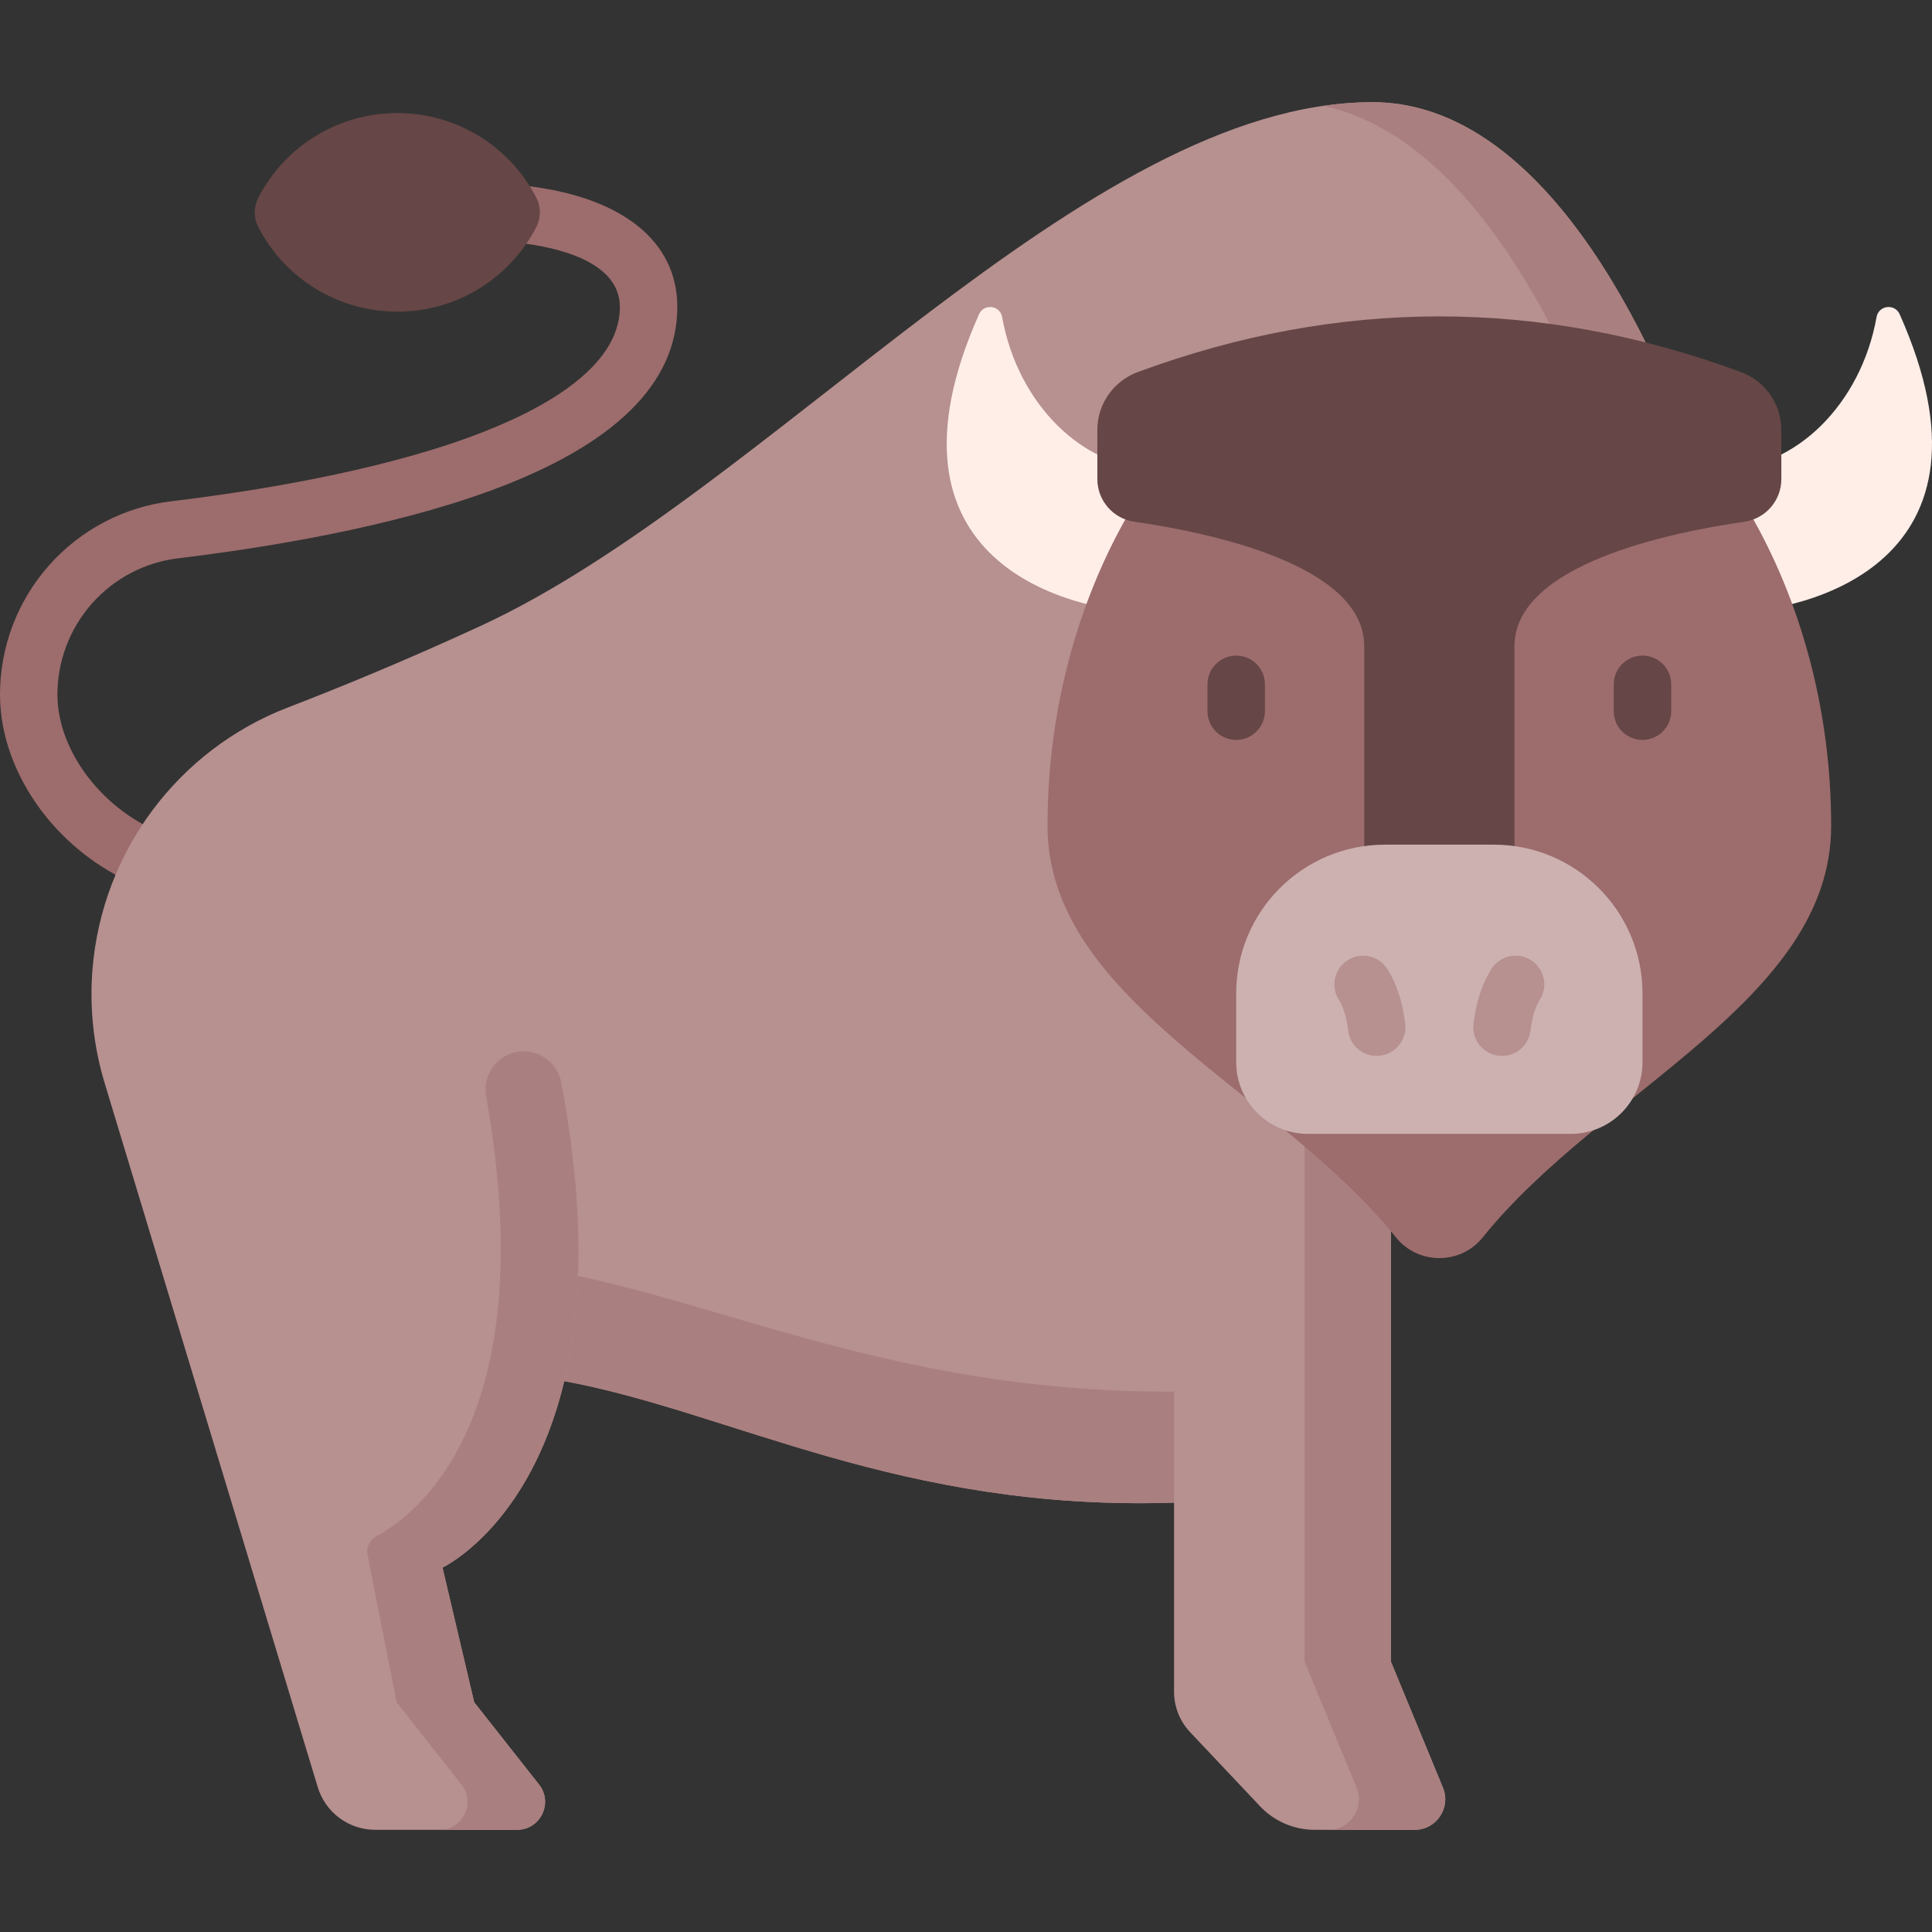 <svg id="Capa_1" enable-background="new 0 0 512 512" height="512" viewBox="0 0 512 512" width="512" xmlns="http://www.w3.org/2000/svg"><rect x="0" y="0" width="512" height="512" fill="#333333" stroke="none"/><g><path d="m41.175 235.901c-.874 0-1.762-.152-2.63-.471-22.335-8.229-38.545-29.825-38.545-51.352 0-12.628 4.609-24.786 12.976-34.234 8.373-9.455 19.883-15.495 32.412-17.003 22.235-2.68 54.042-7.82 79.298-17.08 18.06-6.622 39.589-17.965 39.589-34.397 0-12.231-17.017-15.936-27.161-17.055-4.177-.461-7.191-4.222-6.73-8.4.462-4.177 4.213-7.194 8.401-6.73 25.873 2.856 40.713 14.587 40.713 32.186 0 20.247-16.678 36.629-49.572 48.689-26.629 9.764-59.68 15.124-82.718 17.902-8.827 1.062-16.937 5.318-22.836 11.982-5.901 6.662-9.15 15.235-9.15 24.141 0 15.128 12.288 31.063 28.585 37.067 3.944 1.453 5.964 5.829 4.511 9.774-1.133 3.075-4.044 4.981-7.143 4.981z" fill="#9d6c6c"/><g><path d="m368.615 440.361 13.777 33.376c2.2 5.329-1.718 11.184-7.483 11.184h-26.505c-5.482 0-10.721-2.259-14.483-6.246l-18.526-19.63c-2.737-2.9-4.261-6.736-4.261-10.723v-50.103c-72.554 2.358-117.329-24.034-161.595-32.209-9.217 38.615-32.269 49.415-32.269 49.415l8.394 35.687 17.192 21.811c3.832 4.864.367 11.998-5.823 11.998h-37.582c-7.021 0-13.214-4.596-15.248-11.316l-56.463-186.556c-2.967-9.796-4.058-20.074-3.223-30.273 1.277-15.554 6.947-30.077 15.928-42.103 8.99-12.027 21.292-21.577 35.854-27.188 14.552-5.601 31.845-12.744 50.996-21.577 76.494-35.284 160.141-138.828 236.408-138.828 40.001 0 70.382 49.05 88.756 103.544l-83.843 169.465v140.272z" fill="#b79090"/><g fill="#aa7f7f"><path d="m368.615 440.361v-140.273l83.843-169.465c-18.374-54.493-48.755-103.544-88.756-103.544-4.351 0-8.727.353-13.124.995 35.204 7.188 62.153 52.576 79.003 102.549l-83.843 169.465v140.273l13.777 33.376c2.2 5.329-1.718 11.184-7.483 11.184h22.877c5.765 0 9.683-5.855 7.483-11.184z"/><path d="m311.134 368.79v29.428c-72.554 2.358-117.329-24.034-161.595-32.209 1.916-8.037 3.233-17.274 3.616-27.876 43.47 9.247 88.855 31.021 157.979 30.657z"/><path d="m125.665 451.112-8.394-35.687s51.284-24.026 31.45-128.574c-.959-5.055-5.575-8.585-10.705-8.194-5.955.453-10.233 5.951-9.187 11.832 15.239 85.688-18.534 110.972-29.091 116.657-1.78.959-2.715 2.967-2.324 4.951l7.697 39.018 17.189 21.808c3.831 4.861.369 11.999-5.82 11.999h20.553c6.189 0 9.655-7.137 5.823-11.998z"/></g><g><g fill="#ffeee8"><path d="m305.97 124.2c-18.667 0-36.247-16.906-40.394-40.18-.558-3.129-4.828-3.649-6.122-.746-29.206 65.519 23.781 79.137 46.516 79.137 10.552 0 19.106-8.554 19.106-19.106-.001-10.552-8.554-19.105-19.106-19.105z"/><path d="m456.915 124.2c18.667 0 36.246-16.906 40.394-40.18.558-3.129 4.828-3.649 6.122-.746 29.206 65.519-23.781 79.137-46.516 79.137-10.552 0-19.106-8.554-19.106-19.106.001-10.552 8.554-19.105 19.106-19.105z"/></g><path d="m418.645 97.001h-74.405c-23.65 0-66.631 50.678-66.631 121.866 0 46.173 60.877 69.957 92.344 109.066 5.879 7.306 17.101 7.306 22.98 0 31.467-39.109 92.344-62.893 92.344-109.066-.001-71.189-42.982-121.866-66.632-121.866z" fill="#9d6c6c"/><path d="m290.81 113.93v13.038c0 5.683 4.181 10.49 9.806 11.297 19.422 2.785 60.921 11.276 60.921 32.991v84.969h39.812s0-60.419 0-84.969c0-21.714 41.499-30.206 60.921-32.991 5.626-.807 9.806-5.614 9.806-11.297v-13.038c0-6.848-4.282-12.956-10.706-15.328-53.284-19.669-106.569-19.669-159.854 0-6.425 2.372-10.706 8.48-10.706 15.328z" fill="#664646"/><path d="m416.282 300.488h-69.679c-10.491 0-18.996-8.505-18.996-18.996v-18.217c0-21.78 17.656-39.436 39.436-39.436h28.798c21.78 0 39.436 17.656 39.436 39.436v18.217c0 10.491-8.504 18.996-18.995 18.996z" fill="#cdb1b1"/></g></g><path d="m142.074 52.274c-7.185-13.762-21.28-22.311-36.785-22.311-15.503 0-29.599 8.549-36.785 22.312-1.308 2.507-1.308 5.501 0 8.01 7.186 13.761 21.28 22.31 36.785 22.31s29.601-8.549 36.785-22.311c1.311-2.508 1.311-5.504 0-8.01z" fill="#664646"/><g fill="#664646"><path d="m327.606 196.081c-4.204 0-7.612-3.408-7.612-7.611v-7.115c0-4.204 3.407-7.611 7.612-7.611s7.611 3.408 7.611 7.611v7.115c0 4.203-3.407 7.611-7.611 7.611z"/><path d="m435.276 196.081c-4.204 0-7.611-3.408-7.611-7.611v-7.115c0-4.204 3.407-7.611 7.611-7.611s7.612 3.408 7.612 7.611v7.115c-.001 4.203-3.408 7.611-7.612 7.611z"/></g><g fill="#b79090"><path d="m364.828 279.831c-3.807 0-7.095-2.851-7.55-6.725-.403-3.441-1.242-6.198-2.492-8.194-2.231-3.562-1.152-8.259 2.411-10.491 3.562-2.23 8.259-1.152 10.491 2.411 2.491 3.977 4.032 8.72 4.71 14.499.49 4.175-2.499 7.957-6.673 8.447-.302.036-.601.053-.897.053z"/><path d="m398.054 279.831c-.296 0-.596-.017-.897-.053-4.174-.49-7.163-4.271-6.673-8.447.666-5.672 2.248-10.545 4.701-14.484 2.224-3.568 6.918-4.659 10.486-2.436s4.658 6.917 2.436 10.485c-1.259 2.02-2.101 4.781-2.502 8.209-.456 3.875-3.745 6.726-7.551 6.726z"/></g></g></svg>